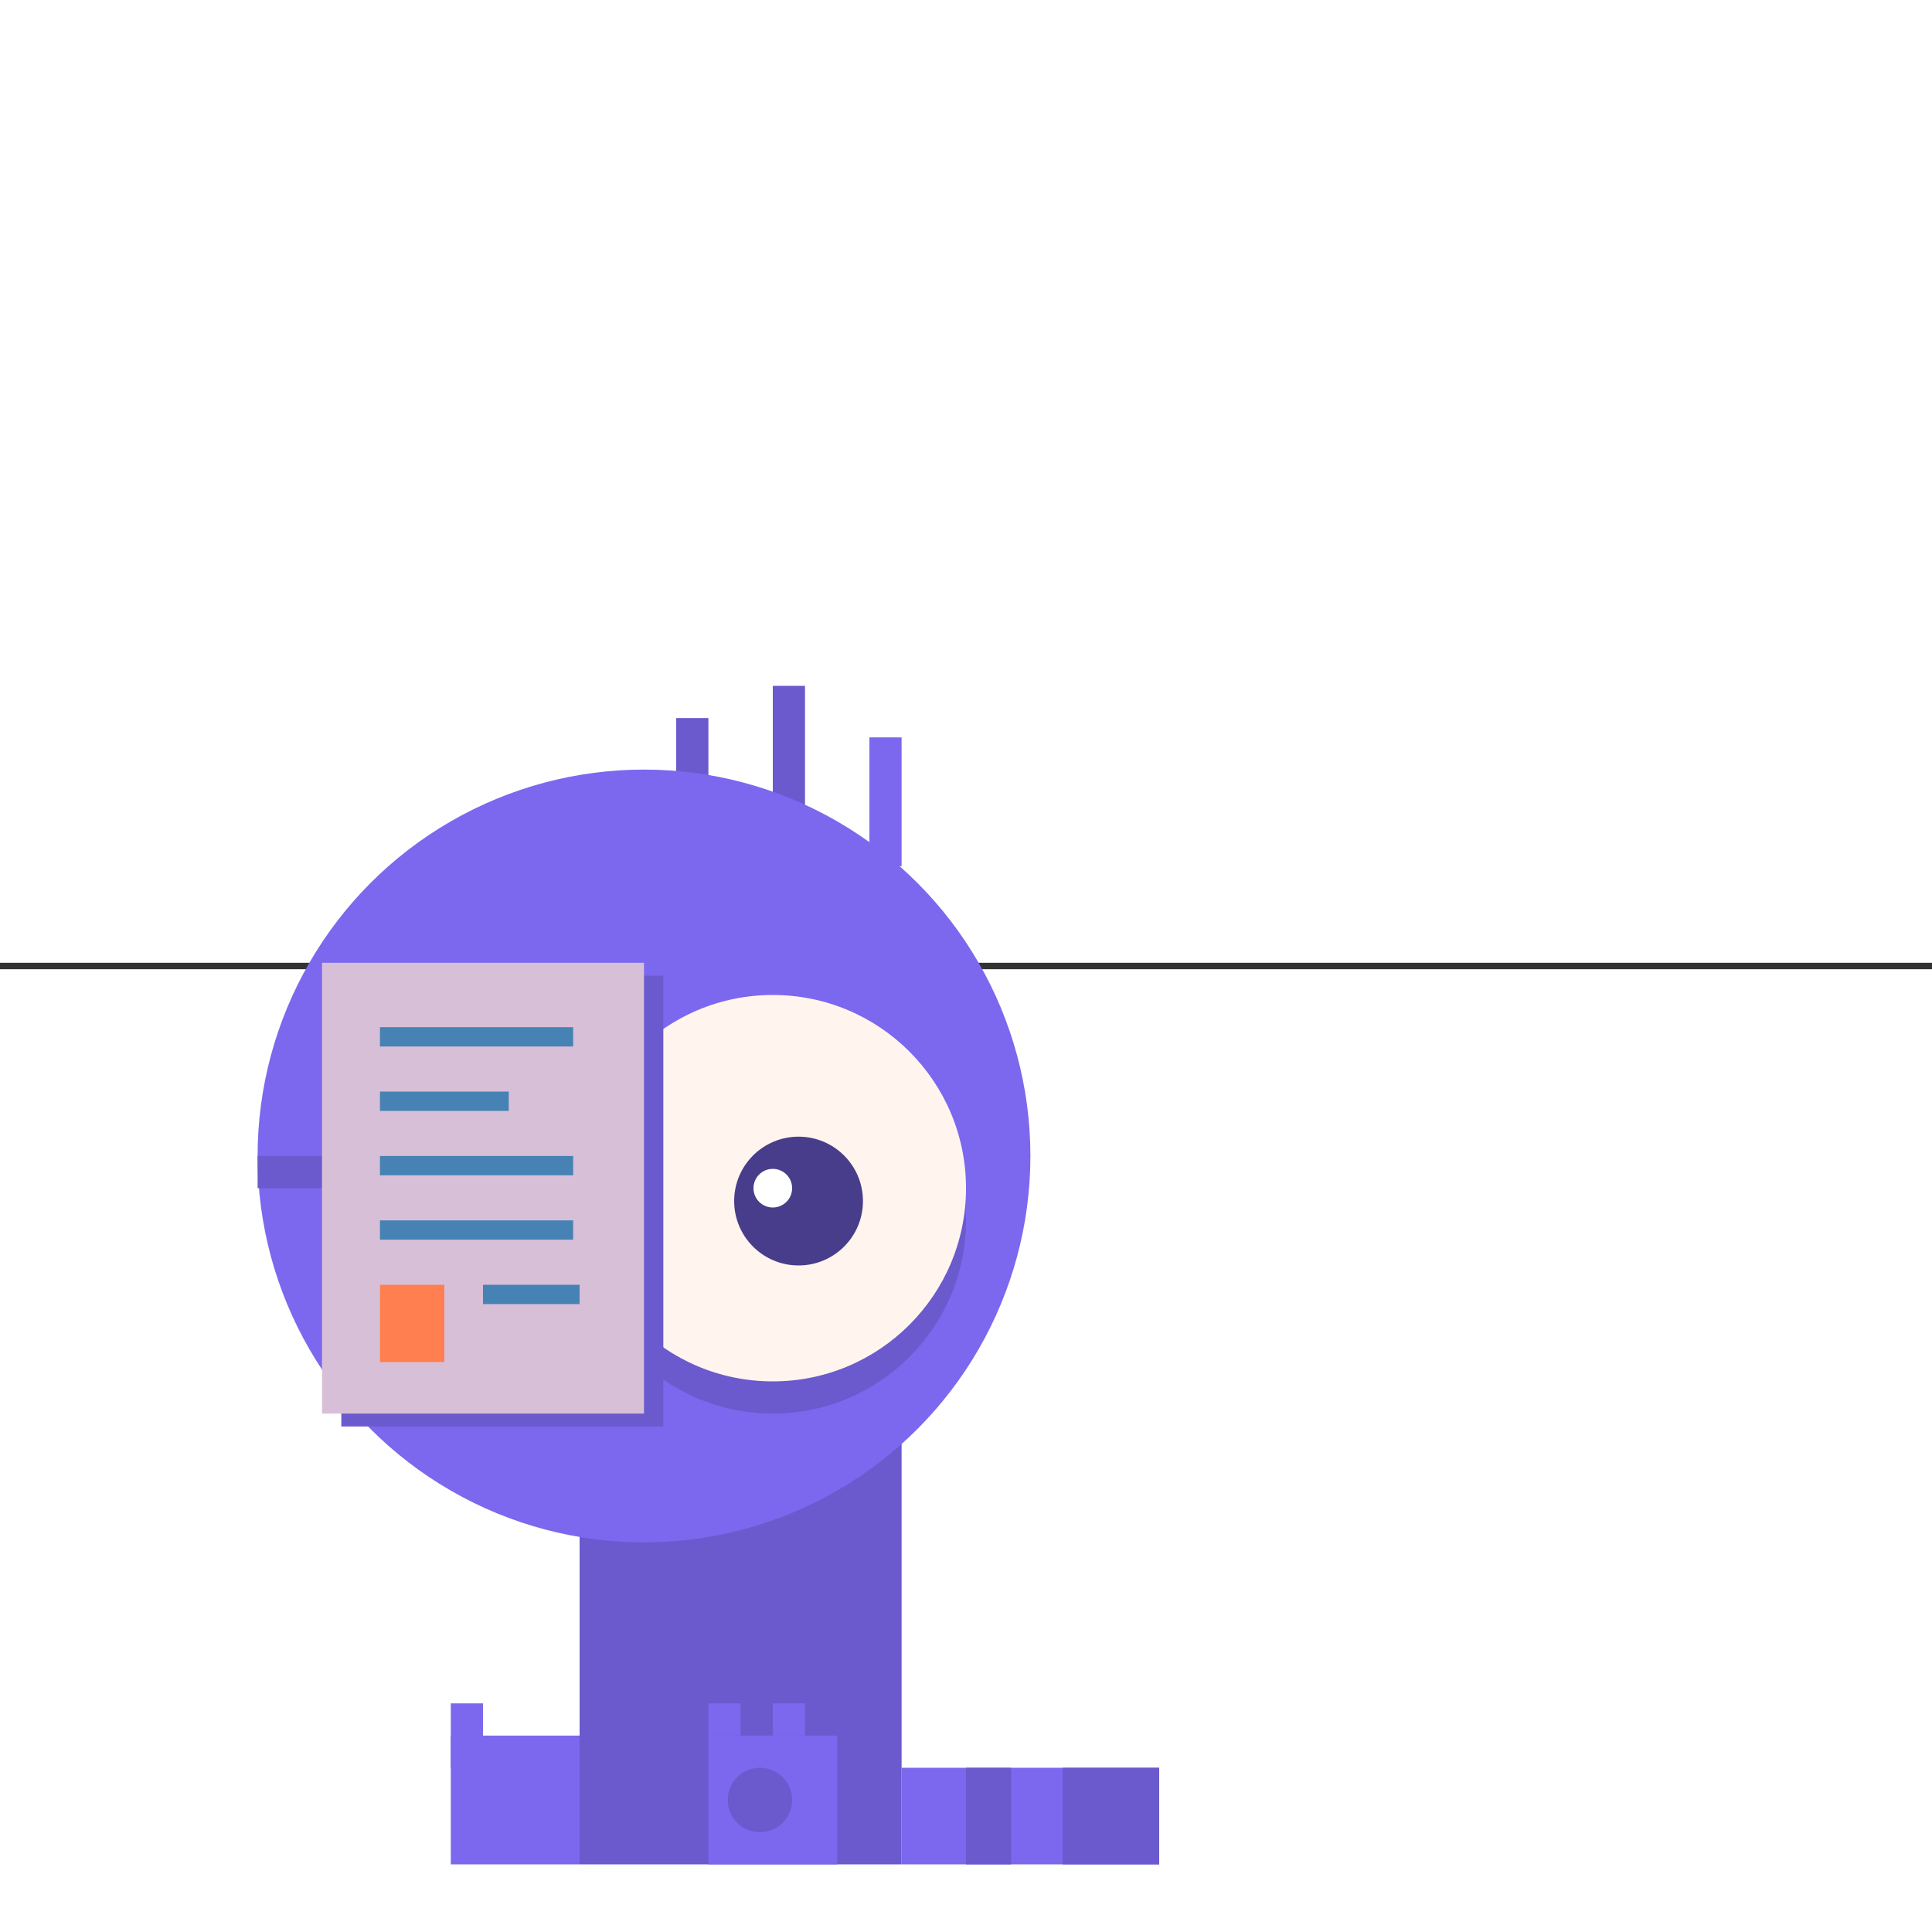 <!-- sample rectangle -->
<svg class="paper"
   viewBox="0 50 300 1" width="200" height="200" xmlns="http://www.w3.org/2000/svg">
   <rect x="0" y="50" width="300" height="1" fill="#333333" stroke="none"/>
   <rect width="50" height="70" x="90" y="120" fill="slateblue" />
   <rect width="5" height="20" x="105" y="12" fill="slateblue" />
   <rect width="5" height="20" x="120" y="7" fill="slateblue" />
   
   <rect width="5" height="20" x="135" y="15" fill="mediumslateblue" />
   
   <circle r="60" cx="100" cy="80" fill= "mediumslateblue" />
   <rect width="30" height="5" x="40" y="80" fill="slateblue" />
   <circle r="30" cx="120" cy="90" fill= "slateblue" />
   <circle r="30" cx="120" cy="85" fill= "seashell" />
   <circle r="10" cx="124" cy="87" fill= "darkslateblue" />
   <circle r="3" cx="120" cy="85" fill= "white" />
   <rect width="50" height="70" x="53" y="52" fill="slateblue" />
   <rect width="50" height="70" x="50" y="50" fill="thistle" />
   <rect width="30" height="3" x="59" y="60" fill="steelblue" />
   <rect width="20" height="3" x="59" y="70" fill="steelblue" />
   <rect width="30" height="3" x="59" y="80" fill="steelblue" />
   <rect width="30" height="3" x="59" y="90" fill="steelblue" />
   <rect width="15" height="3" x="75" y="100" fill="steelblue" />
   <rect width="10" height="12" x="59" y="100" fill="coral" />

   <rect width="40" height="15" x="140" y="175" fill="mediumslateblue" />
   <rect width="15" height="15" x="165" y="175" fill="slateblue" />
   <rect width="7" height="15" x="150" y="175" fill="slateblue" />
   
  

   <rect width="20" height="20" x="70" y="170" fill="mediumslateblue" />
   <rect width="5" height="10" x="70" y="165" fill="mediumslateblue" />
   <rect width="20" height="20" x="110" y="170" fill="mediumslateblue" />
   <rect width="5" height="5" x="110" y="165" fill="mediumslateblue" />
   <rect width="5" height="5" x="120" y="165" fill="mediumslateblue" />
   <circle r="5" cx="118" cy="180" fill="slateblue" />
   
   
   

   
   
</svg>

